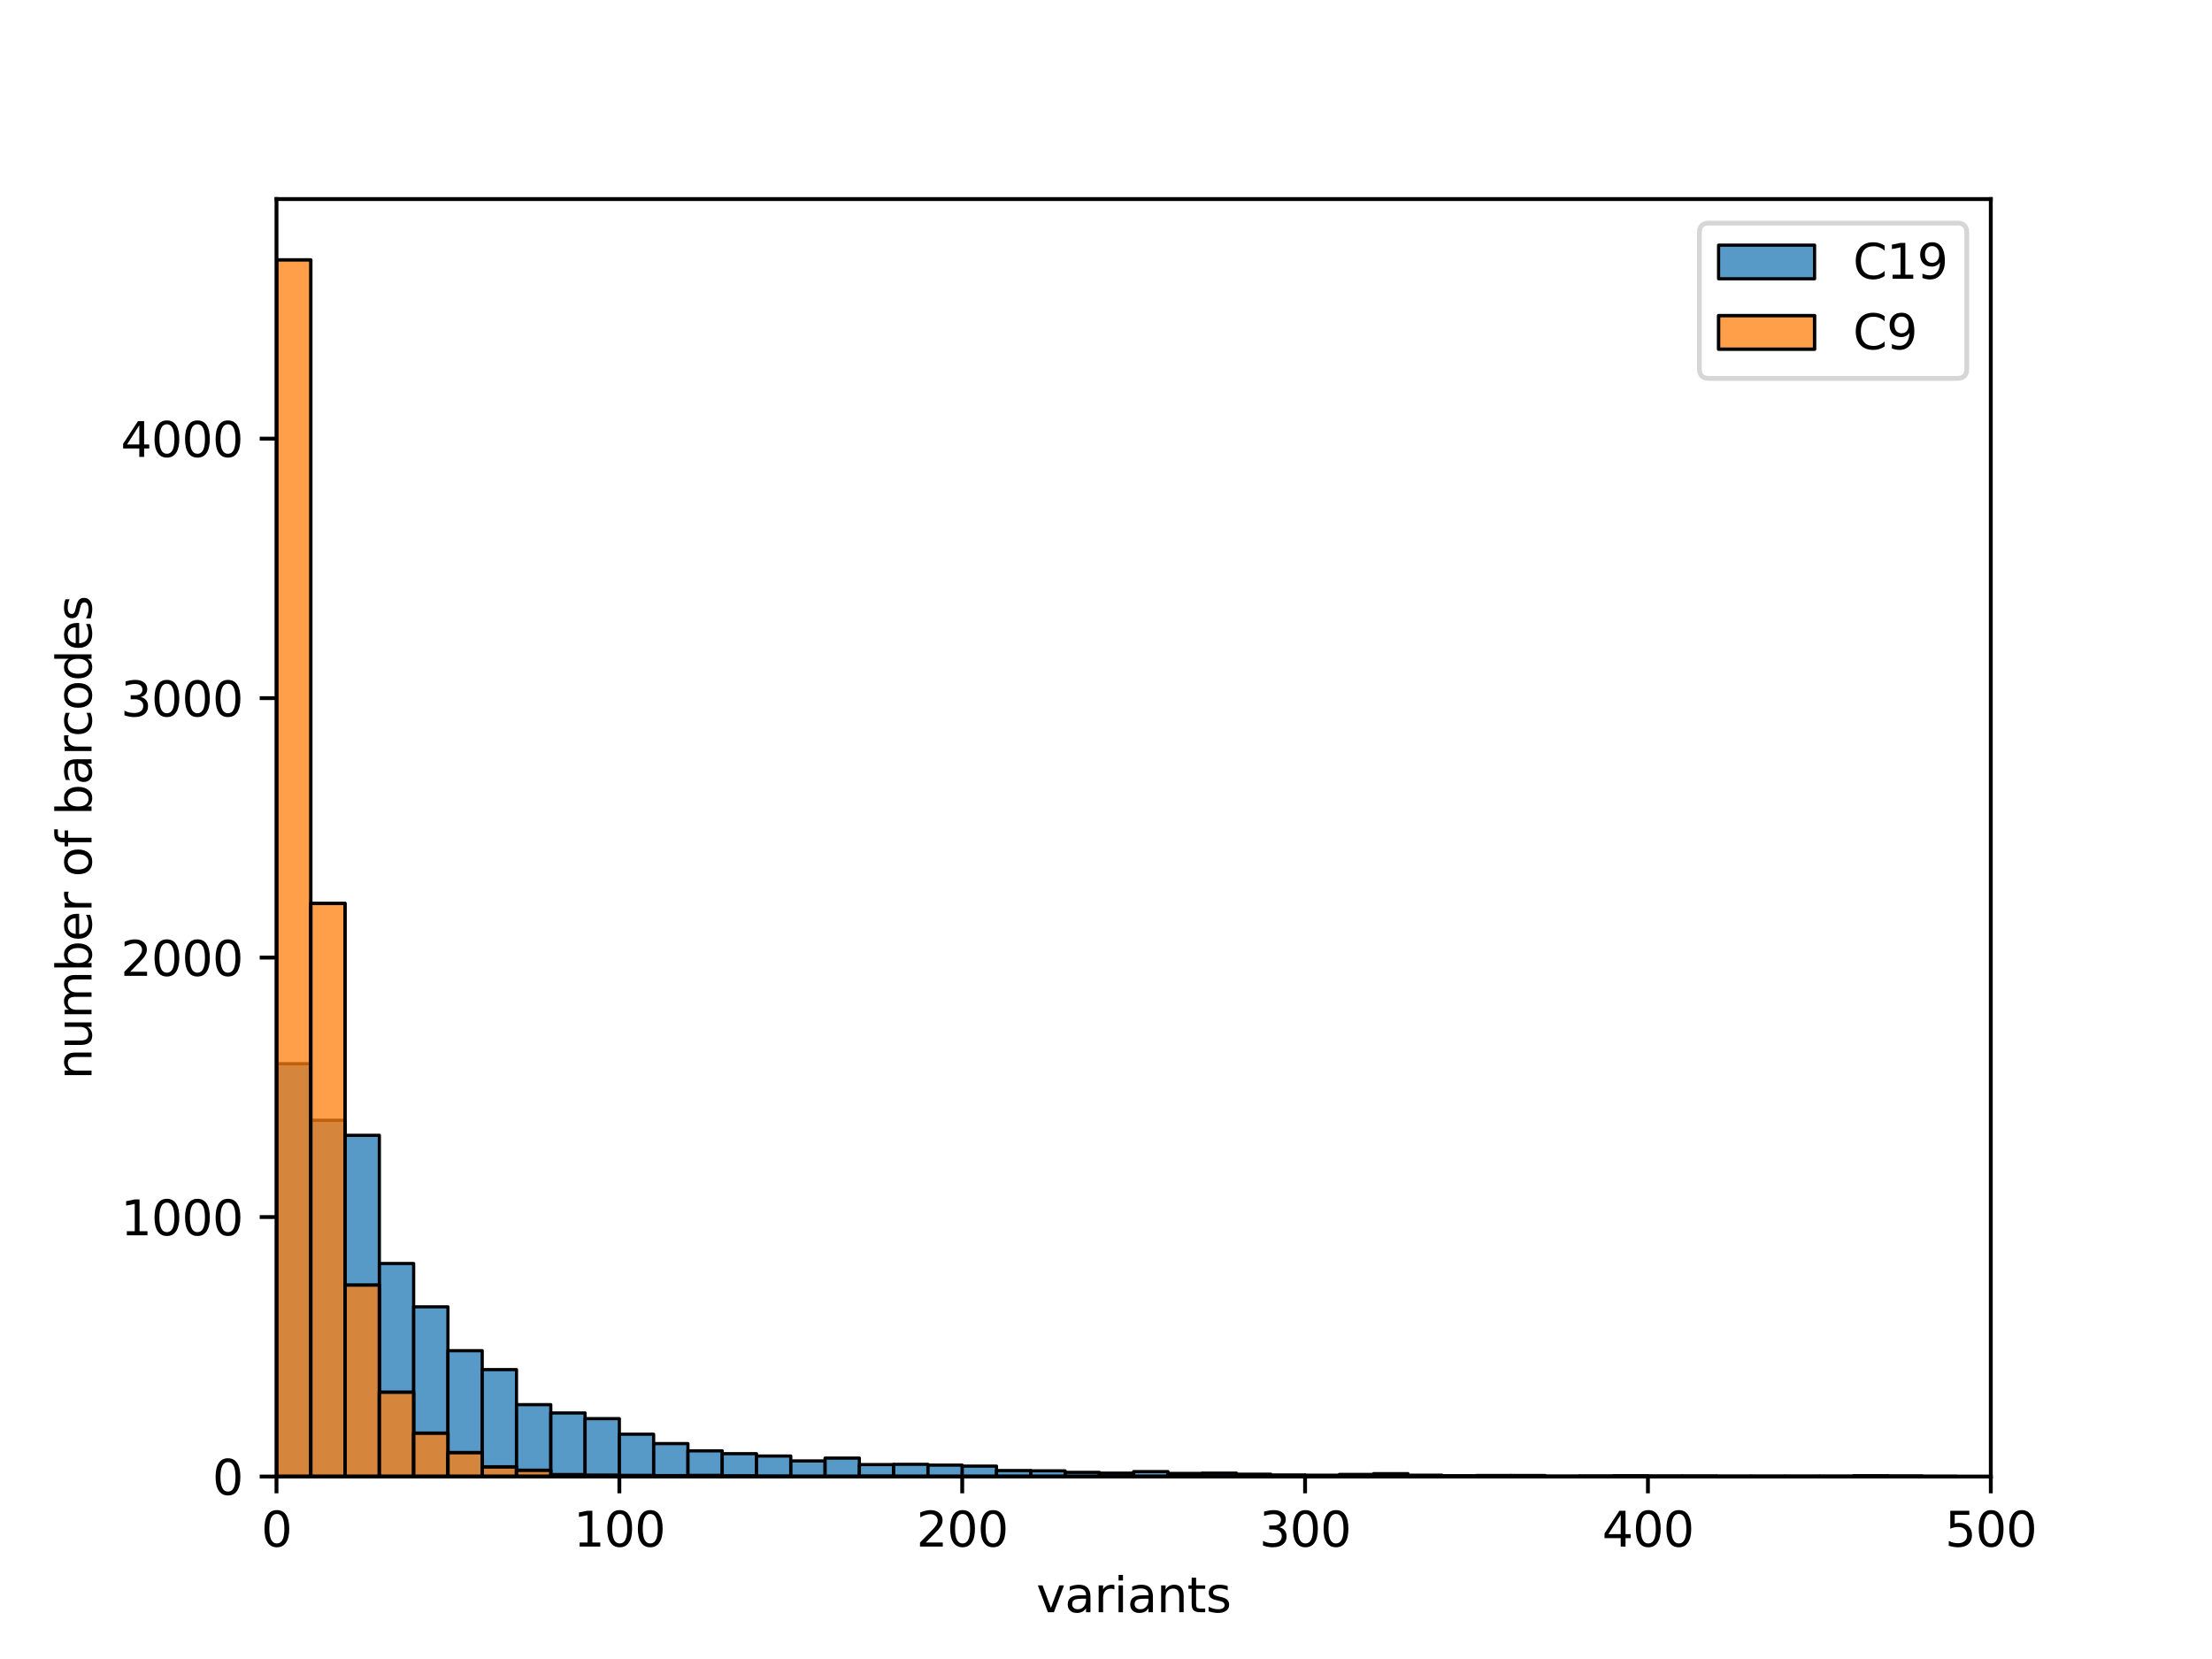 <?xml version="1.0" encoding="utf-8" standalone="no"?>
<!DOCTYPE svg PUBLIC "-//W3C//DTD SVG 1.1//EN"
  "http://www.w3.org/Graphics/SVG/1.1/DTD/svg11.dtd">
<svg xmlns:xlink="http://www.w3.org/1999/xlink" width="460.8pt" height="345.6pt" viewBox="0 0 460.8 345.6" xmlns="http://www.w3.org/2000/svg" version="1.1">
 <defs>
  <style type="text/css">*{stroke-linejoin: round; stroke-linecap: butt}</style>
 </defs>
 <g id="figure_1">
  <g id="patch_1">
   <path d="M 0 345.6 
L 460.8 345.6 
L 460.8 0 
L 0 0 
z
" style="fill: #ffffff"/>
  </g>
  <g id="axes_1">
   <g id="patch_2">
    <path d="M 57.6 307.584 
L 414.72 307.584 
L 414.72 41.472 
L 57.6 41.472 
z
" style="fill: #ffffff"/>
   </g>
   <g id="patch_3">
    <path d="M 57.6 307.584 
L 64.742 307.584 
L 64.742 221.591 
L 57.6 221.591 
z
" clip-path="url(#pc7bec95704)" style="fill: #1f77b4; fill-opacity: 0.75; stroke: #000000; stroke-width: 0.663; stroke-linejoin: miter"/>
   </g>
   <g id="patch_4">
    <path d="M 64.742 307.584 
L 71.885 307.584 
L 71.885 233.373 
L 64.742 233.373 
z
" clip-path="url(#pc7bec95704)" style="fill: #1f77b4; fill-opacity: 0.75; stroke: #000000; stroke-width: 0.663; stroke-linejoin: miter"/>
   </g>
   <g id="patch_5">
    <path d="M 71.885 307.584 
L 79.027 307.584 
L 79.027 236.508 
L 71.885 236.508 
z
" clip-path="url(#pc7bec95704)" style="fill: #1f77b4; fill-opacity: 0.75; stroke: #000000; stroke-width: 0.663; stroke-linejoin: miter"/>
   </g>
   <g id="patch_6">
    <path d="M 79.027 307.584 
L 86.17 307.584 
L 86.17 263.209 
L 79.027 263.209 
z
" clip-path="url(#pc7bec95704)" style="fill: #1f77b4; fill-opacity: 0.75; stroke: #000000; stroke-width: 0.663; stroke-linejoin: miter"/>
   </g>
   <g id="patch_7">
    <path d="M 86.17 307.584 
L 93.312 307.584 
L 93.312 272.235 
L 86.17 272.235 
z
" clip-path="url(#pc7bec95704)" style="fill: #1f77b4; fill-opacity: 0.75; stroke: #000000; stroke-width: 0.663; stroke-linejoin: miter"/>
   </g>
   <g id="patch_8">
    <path d="M 93.312 307.584 
L 100.454 307.584 
L 100.454 281.37 
L 93.312 281.37 
z
" clip-path="url(#pc7bec95704)" style="fill: #1f77b4; fill-opacity: 0.75; stroke: #000000; stroke-width: 0.663; stroke-linejoin: miter"/>
   </g>
   <g id="patch_9">
    <path d="M 100.454 307.584 
L 107.597 307.584 
L 107.597 285.315 
L 100.454 285.315 
z
" clip-path="url(#pc7bec95704)" style="fill: #1f77b4; fill-opacity: 0.75; stroke: #000000; stroke-width: 0.663; stroke-linejoin: miter"/>
   </g>
   <g id="patch_10">
    <path d="M 107.597 307.584 
L 114.739 307.584 
L 114.739 292.612 
L 107.597 292.612 
z
" clip-path="url(#pc7bec95704)" style="fill: #1f77b4; fill-opacity: 0.75; stroke: #000000; stroke-width: 0.663; stroke-linejoin: miter"/>
   </g>
   <g id="patch_11">
    <path d="M 114.739 307.584 
L 121.882 307.584 
L 121.882 294.342 
L 114.739 294.342 
z
" clip-path="url(#pc7bec95704)" style="fill: #1f77b4; fill-opacity: 0.75; stroke: #000000; stroke-width: 0.663; stroke-linejoin: miter"/>
   </g>
   <g id="patch_12">
    <path d="M 121.882 307.584 
L 129.024 307.584 
L 129.024 295.531 
L 121.882 295.531 
z
" clip-path="url(#pc7bec95704)" style="fill: #1f77b4; fill-opacity: 0.75; stroke: #000000; stroke-width: 0.663; stroke-linejoin: miter"/>
   </g>
   <g id="patch_13">
    <path d="M 129.024 307.584 
L 136.166 307.584 
L 136.166 298.774 
L 129.024 298.774 
z
" clip-path="url(#pc7bec95704)" style="fill: #1f77b4; fill-opacity: 0.75; stroke: #000000; stroke-width: 0.663; stroke-linejoin: miter"/>
   </g>
   <g id="patch_14">
    <path d="M 136.166 307.584 
L 143.309 307.584 
L 143.309 300.72 
L 136.166 300.72 
z
" clip-path="url(#pc7bec95704)" style="fill: #1f77b4; fill-opacity: 0.75; stroke: #000000; stroke-width: 0.663; stroke-linejoin: miter"/>
   </g>
   <g id="patch_15">
    <path d="M 143.309 307.584 
L 150.451 307.584 
L 150.451 302.233 
L 143.309 302.233 
z
" clip-path="url(#pc7bec95704)" style="fill: #1f77b4; fill-opacity: 0.75; stroke: #000000; stroke-width: 0.663; stroke-linejoin: miter"/>
   </g>
   <g id="patch_16">
    <path d="M 150.451 307.584 
L 157.594 307.584 
L 157.594 302.828 
L 150.451 302.828 
z
" clip-path="url(#pc7bec95704)" style="fill: #1f77b4; fill-opacity: 0.75; stroke: #000000; stroke-width: 0.663; stroke-linejoin: miter"/>
   </g>
   <g id="patch_17">
    <path d="M 157.594 307.584 
L 164.736 307.584 
L 164.736 303.314 
L 157.594 303.314 
z
" clip-path="url(#pc7bec95704)" style="fill: #1f77b4; fill-opacity: 0.75; stroke: #000000; stroke-width: 0.663; stroke-linejoin: miter"/>
   </g>
   <g id="patch_18">
    <path d="M 164.736 307.584 
L 171.878 307.584 
L 171.878 304.341 
L 164.736 304.341 
z
" clip-path="url(#pc7bec95704)" style="fill: #1f77b4; fill-opacity: 0.75; stroke: #000000; stroke-width: 0.663; stroke-linejoin: miter"/>
   </g>
   <g id="patch_19">
    <path d="M 171.878 307.584 
L 179.021 307.584 
L 179.021 303.746 
L 171.878 303.746 
z
" clip-path="url(#pc7bec95704)" style="fill: #1f77b4; fill-opacity: 0.75; stroke: #000000; stroke-width: 0.663; stroke-linejoin: miter"/>
   </g>
   <g id="patch_20">
    <path d="M 179.021 307.584 
L 186.163 307.584 
L 186.163 305.098 
L 179.021 305.098 
z
" clip-path="url(#pc7bec95704)" style="fill: #1f77b4; fill-opacity: 0.75; stroke: #000000; stroke-width: 0.663; stroke-linejoin: miter"/>
   </g>
   <g id="patch_21">
    <path d="M 186.163 307.584 
L 193.306 307.584 
L 193.306 305.044 
L 186.163 305.044 
z
" clip-path="url(#pc7bec95704)" style="fill: #1f77b4; fill-opacity: 0.75; stroke: #000000; stroke-width: 0.663; stroke-linejoin: miter"/>
   </g>
   <g id="patch_22">
    <path d="M 193.306 307.584 
L 200.448 307.584 
L 200.448 305.206 
L 193.306 305.206 
z
" clip-path="url(#pc7bec95704)" style="fill: #1f77b4; fill-opacity: 0.75; stroke: #000000; stroke-width: 0.663; stroke-linejoin: miter"/>
   </g>
   <g id="patch_23">
    <path d="M 200.448 307.584 
L 207.59 307.584 
L 207.59 305.422 
L 200.448 305.422 
z
" clip-path="url(#pc7bec95704)" style="fill: #1f77b4; fill-opacity: 0.75; stroke: #000000; stroke-width: 0.663; stroke-linejoin: miter"/>
   </g>
   <g id="patch_24">
    <path d="M 207.59 307.584 
L 214.733 307.584 
L 214.733 306.341 
L 207.59 306.341 
z
" clip-path="url(#pc7bec95704)" style="fill: #1f77b4; fill-opacity: 0.75; stroke: #000000; stroke-width: 0.663; stroke-linejoin: miter"/>
   </g>
   <g id="patch_25">
    <path d="M 214.733 307.584 
L 221.875 307.584 
L 221.875 306.395 
L 214.733 306.395 
z
" clip-path="url(#pc7bec95704)" style="fill: #1f77b4; fill-opacity: 0.75; stroke: #000000; stroke-width: 0.663; stroke-linejoin: miter"/>
   </g>
   <g id="patch_26">
    <path d="M 221.875 307.584 
L 229.018 307.584 
L 229.018 306.719 
L 221.875 306.719 
z
" clip-path="url(#pc7bec95704)" style="fill: #1f77b4; fill-opacity: 0.75; stroke: #000000; stroke-width: 0.663; stroke-linejoin: miter"/>
   </g>
   <g id="patch_27">
    <path d="M 229.018 307.584 
L 236.16 307.584 
L 236.16 306.881 
L 229.018 306.881 
z
" clip-path="url(#pc7bec95704)" style="fill: #1f77b4; fill-opacity: 0.75; stroke: #000000; stroke-width: 0.663; stroke-linejoin: miter"/>
   </g>
   <g id="patch_28">
    <path d="M 236.16 307.584 
L 243.302 307.584 
L 243.302 306.557 
L 236.16 306.557 
z
" clip-path="url(#pc7bec95704)" style="fill: #1f77b4; fill-opacity: 0.75; stroke: #000000; stroke-width: 0.663; stroke-linejoin: miter"/>
   </g>
   <g id="patch_29">
    <path d="M 243.302 307.584 
L 250.445 307.584 
L 250.445 306.935 
L 243.302 306.935 
z
" clip-path="url(#pc7bec95704)" style="fill: #1f77b4; fill-opacity: 0.75; stroke: #000000; stroke-width: 0.663; stroke-linejoin: miter"/>
   </g>
   <g id="patch_30">
    <path d="M 250.445 307.584 
L 257.587 307.584 
L 257.587 306.881 
L 250.445 306.881 
z
" clip-path="url(#pc7bec95704)" style="fill: #1f77b4; fill-opacity: 0.75; stroke: #000000; stroke-width: 0.663; stroke-linejoin: miter"/>
   </g>
   <g id="patch_31">
    <path d="M 257.587 307.584 
L 264.73 307.584 
L 264.73 307.098 
L 257.587 307.098 
z
" clip-path="url(#pc7bec95704)" style="fill: #1f77b4; fill-opacity: 0.75; stroke: #000000; stroke-width: 0.663; stroke-linejoin: miter"/>
   </g>
   <g id="patch_32">
    <path d="M 264.73 307.584 
L 271.872 307.584 
L 271.872 307.26 
L 264.73 307.26 
z
" clip-path="url(#pc7bec95704)" style="fill: #1f77b4; fill-opacity: 0.75; stroke: #000000; stroke-width: 0.663; stroke-linejoin: miter"/>
   </g>
   <g id="patch_33">
    <path d="M 271.872 307.584 
L 279.014 307.584 
L 279.014 307.314 
L 271.872 307.314 
z
" clip-path="url(#pc7bec95704)" style="fill: #1f77b4; fill-opacity: 0.75; stroke: #000000; stroke-width: 0.663; stroke-linejoin: miter"/>
   </g>
   <g id="patch_34">
    <path d="M 279.014 307.584 
L 286.157 307.584 
L 286.157 307.152 
L 279.014 307.152 
z
" clip-path="url(#pc7bec95704)" style="fill: #1f77b4; fill-opacity: 0.75; stroke: #000000; stroke-width: 0.663; stroke-linejoin: miter"/>
   </g>
   <g id="patch_35">
    <path d="M 286.157 307.584 
L 293.299 307.584 
L 293.299 306.989 
L 286.157 306.989 
z
" clip-path="url(#pc7bec95704)" style="fill: #1f77b4; fill-opacity: 0.75; stroke: #000000; stroke-width: 0.663; stroke-linejoin: miter"/>
   </g>
   <g id="patch_36">
    <path d="M 293.299 307.584 
L 300.442 307.584 
L 300.442 307.314 
L 293.299 307.314 
z
" clip-path="url(#pc7bec95704)" style="fill: #1f77b4; fill-opacity: 0.75; stroke: #000000; stroke-width: 0.663; stroke-linejoin: miter"/>
   </g>
   <g id="patch_37">
    <path d="M 300.442 307.584 
L 307.584 307.584 
L 307.584 307.422 
L 300.442 307.422 
z
" clip-path="url(#pc7bec95704)" style="fill: #1f77b4; fill-opacity: 0.75; stroke: #000000; stroke-width: 0.663; stroke-linejoin: miter"/>
   </g>
   <g id="patch_38">
    <path d="M 307.584 307.584 
L 314.726 307.584 
L 314.726 307.368 
L 307.584 307.368 
z
" clip-path="url(#pc7bec95704)" style="fill: #1f77b4; fill-opacity: 0.75; stroke: #000000; stroke-width: 0.663; stroke-linejoin: miter"/>
   </g>
   <g id="patch_39">
    <path d="M 314.726 307.584 
L 321.869 307.584 
L 321.869 307.368 
L 314.726 307.368 
z
" clip-path="url(#pc7bec95704)" style="fill: #1f77b4; fill-opacity: 0.75; stroke: #000000; stroke-width: 0.663; stroke-linejoin: miter"/>
   </g>
   <g id="patch_40">
    <path d="M 321.869 307.584 
L 329.011 307.584 
L 329.011 307.53 
L 321.869 307.53 
z
" clip-path="url(#pc7bec95704)" style="fill: #1f77b4; fill-opacity: 0.75; stroke: #000000; stroke-width: 0.663; stroke-linejoin: miter"/>
   </g>
   <g id="patch_41">
    <path d="M 329.011 307.584 
L 336.154 307.584 
L 336.154 307.476 
L 329.011 307.476 
z
" clip-path="url(#pc7bec95704)" style="fill: #1f77b4; fill-opacity: 0.75; stroke: #000000; stroke-width: 0.663; stroke-linejoin: miter"/>
   </g>
   <g id="patch_42">
    <path d="M 336.154 307.584 
L 343.296 307.584 
L 343.296 307.422 
L 336.154 307.422 
z
" clip-path="url(#pc7bec95704)" style="fill: #1f77b4; fill-opacity: 0.75; stroke: #000000; stroke-width: 0.663; stroke-linejoin: miter"/>
   </g>
   <g id="patch_43">
    <path d="M 343.296 307.584 
L 350.438 307.584 
L 350.438 307.476 
L 343.296 307.476 
z
" clip-path="url(#pc7bec95704)" style="fill: #1f77b4; fill-opacity: 0.75; stroke: #000000; stroke-width: 0.663; stroke-linejoin: miter"/>
   </g>
   <g id="patch_44">
    <path d="M 350.438 307.584 
L 357.581 307.584 
L 357.581 307.476 
L 350.438 307.476 
z
" clip-path="url(#pc7bec95704)" style="fill: #1f77b4; fill-opacity: 0.75; stroke: #000000; stroke-width: 0.663; stroke-linejoin: miter"/>
   </g>
   <g id="patch_45">
    <path d="M 357.581 307.584 
L 364.723 307.584 
L 364.723 307.53 
L 357.581 307.53 
z
" clip-path="url(#pc7bec95704)" style="fill: #1f77b4; fill-opacity: 0.75; stroke: #000000; stroke-width: 0.663; stroke-linejoin: miter"/>
   </g>
   <g id="patch_46">
    <path d="M 364.723 307.584 
L 371.866 307.584 
L 371.866 307.53 
L 364.723 307.53 
z
" clip-path="url(#pc7bec95704)" style="fill: #1f77b4; fill-opacity: 0.75; stroke: #000000; stroke-width: 0.663; stroke-linejoin: miter"/>
   </g>
   <g id="patch_47">
    <path d="M 371.866 307.584 
L 379.008 307.584 
L 379.008 307.53 
L 371.866 307.53 
z
" clip-path="url(#pc7bec95704)" style="fill: #1f77b4; fill-opacity: 0.75; stroke: #000000; stroke-width: 0.663; stroke-linejoin: miter"/>
   </g>
   <g id="patch_48">
    <path d="M 379.008 307.584 
L 386.15 307.584 
L 386.15 307.53 
L 379.008 307.53 
z
" clip-path="url(#pc7bec95704)" style="fill: #1f77b4; fill-opacity: 0.75; stroke: #000000; stroke-width: 0.663; stroke-linejoin: miter"/>
   </g>
   <g id="patch_49">
    <path d="M 386.15 307.584 
L 393.293 307.584 
L 393.293 307.422 
L 386.15 307.422 
z
" clip-path="url(#pc7bec95704)" style="fill: #1f77b4; fill-opacity: 0.75; stroke: #000000; stroke-width: 0.663; stroke-linejoin: miter"/>
   </g>
   <g id="patch_50">
    <path d="M 393.293 307.584 
L 400.435 307.584 
L 400.435 307.476 
L 393.293 307.476 
z
" clip-path="url(#pc7bec95704)" style="fill: #1f77b4; fill-opacity: 0.75; stroke: #000000; stroke-width: 0.663; stroke-linejoin: miter"/>
   </g>
   <g id="patch_51">
    <path d="M 400.435 307.584 
L 407.578 307.584 
L 407.578 307.584 
L 400.435 307.584 
z
" clip-path="url(#pc7bec95704)" style="fill: #1f77b4; fill-opacity: 0.75; stroke: #000000; stroke-width: 0.663; stroke-linejoin: miter"/>
   </g>
   <g id="patch_52">
    <path d="M 57.6 307.584 
L 64.742 307.584 
L 64.742 54.144 
L 57.6 54.144 
z
" clip-path="url(#pc7bec95704)" style="fill: #ff7f0e; fill-opacity: 0.75; stroke: #000000; stroke-width: 0.714; stroke-linejoin: miter"/>
   </g>
   <g id="patch_53">
    <path d="M 64.742 307.584 
L 71.885 307.584 
L 71.885 188.188 
L 64.742 188.188 
z
" clip-path="url(#pc7bec95704)" style="fill: #ff7f0e; fill-opacity: 0.75; stroke: #000000; stroke-width: 0.714; stroke-linejoin: miter"/>
   </g>
   <g id="patch_54">
    <path d="M 71.885 307.584 
L 79.027 307.584 
L 79.027 267.695 
L 71.885 267.695 
z
" clip-path="url(#pc7bec95704)" style="fill: #ff7f0e; fill-opacity: 0.75; stroke: #000000; stroke-width: 0.714; stroke-linejoin: miter"/>
   </g>
   <g id="patch_55">
    <path d="M 79.027 307.584 
L 86.17 307.584 
L 86.17 290.018 
L 79.027 290.018 
z
" clip-path="url(#pc7bec95704)" style="fill: #ff7f0e; fill-opacity: 0.75; stroke: #000000; stroke-width: 0.714; stroke-linejoin: miter"/>
   </g>
   <g id="patch_56">
    <path d="M 86.17 307.584 
L 93.312 307.584 
L 93.312 298.558 
L 86.17 298.558 
z
" clip-path="url(#pc7bec95704)" style="fill: #ff7f0e; fill-opacity: 0.75; stroke: #000000; stroke-width: 0.714; stroke-linejoin: miter"/>
   </g>
   <g id="patch_57">
    <path d="M 93.312 307.584 
L 100.454 307.584 
L 100.454 302.611 
L 93.312 302.611 
z
" clip-path="url(#pc7bec95704)" style="fill: #ff7f0e; fill-opacity: 0.75; stroke: #000000; stroke-width: 0.714; stroke-linejoin: miter"/>
   </g>
   <g id="patch_58">
    <path d="M 100.454 307.584 
L 107.597 307.584 
L 107.597 305.584 
L 100.454 305.584 
z
" clip-path="url(#pc7bec95704)" style="fill: #ff7f0e; fill-opacity: 0.75; stroke: #000000; stroke-width: 0.714; stroke-linejoin: miter"/>
   </g>
   <g id="patch_59">
    <path d="M 107.597 307.584 
L 114.739 307.584 
L 114.739 306.287 
L 107.597 306.287 
z
" clip-path="url(#pc7bec95704)" style="fill: #ff7f0e; fill-opacity: 0.75; stroke: #000000; stroke-width: 0.714; stroke-linejoin: miter"/>
   </g>
   <g id="patch_60">
    <path d="M 114.739 307.584 
L 121.882 307.584 
L 121.882 307.206 
L 114.739 307.206 
z
" clip-path="url(#pc7bec95704)" style="fill: #ff7f0e; fill-opacity: 0.75; stroke: #000000; stroke-width: 0.714; stroke-linejoin: miter"/>
   </g>
   <g id="patch_61">
    <path d="M 121.882 307.584 
L 129.024 307.584 
L 129.024 307.314 
L 121.882 307.314 
z
" clip-path="url(#pc7bec95704)" style="fill: #ff7f0e; fill-opacity: 0.75; stroke: #000000; stroke-width: 0.714; stroke-linejoin: miter"/>
   </g>
   <g id="patch_62">
    <path d="M 129.024 307.584 
L 136.166 307.584 
L 136.166 307.368 
L 129.024 307.368 
z
" clip-path="url(#pc7bec95704)" style="fill: #ff7f0e; fill-opacity: 0.75; stroke: #000000; stroke-width: 0.714; stroke-linejoin: miter"/>
   </g>
   <g id="patch_63">
    <path d="M 136.166 307.584 
L 143.309 307.584 
L 143.309 307.422 
L 136.166 307.422 
z
" clip-path="url(#pc7bec95704)" style="fill: #ff7f0e; fill-opacity: 0.75; stroke: #000000; stroke-width: 0.714; stroke-linejoin: miter"/>
   </g>
   <g id="patch_64">
    <path d="M 143.309 307.584 
L 150.451 307.584 
L 150.451 307.368 
L 143.309 307.368 
z
" clip-path="url(#pc7bec95704)" style="fill: #ff7f0e; fill-opacity: 0.75; stroke: #000000; stroke-width: 0.714; stroke-linejoin: miter"/>
   </g>
   <g id="patch_65">
    <path d="M 150.451 307.584 
L 157.594 307.584 
L 157.594 307.476 
L 150.451 307.476 
z
" clip-path="url(#pc7bec95704)" style="fill: #ff7f0e; fill-opacity: 0.75; stroke: #000000; stroke-width: 0.714; stroke-linejoin: miter"/>
   </g>
   <g id="patch_66">
    <path d="M 157.594 307.584 
L 164.736 307.584 
L 164.736 307.53 
L 157.594 307.53 
z
" clip-path="url(#pc7bec95704)" style="fill: #ff7f0e; fill-opacity: 0.75; stroke: #000000; stroke-width: 0.714; stroke-linejoin: miter"/>
   </g>
   <g id="patch_67">
    <path d="M 164.736 307.584 
L 171.878 307.584 
L 171.878 307.584 
L 164.736 307.584 
z
" clip-path="url(#pc7bec95704)" style="fill: #ff7f0e; fill-opacity: 0.75; stroke: #000000; stroke-width: 0.714; stroke-linejoin: miter"/>
   </g>
   <g id="patch_68">
    <path d="M 171.878 307.584 
L 179.021 307.584 
L 179.021 307.584 
L 171.878 307.584 
z
" clip-path="url(#pc7bec95704)" style="fill: #ff7f0e; fill-opacity: 0.75; stroke: #000000; stroke-width: 0.714; stroke-linejoin: miter"/>
   </g>
   <g id="patch_69">
    <path d="M 179.021 307.584 
L 186.163 307.584 
L 186.163 307.53 
L 179.021 307.53 
z
" clip-path="url(#pc7bec95704)" style="fill: #ff7f0e; fill-opacity: 0.75; stroke: #000000; stroke-width: 0.714; stroke-linejoin: miter"/>
   </g>
   <g id="patch_70">
    <path d="M 186.163 307.584 
L 193.306 307.584 
L 193.306 307.584 
L 186.163 307.584 
z
" clip-path="url(#pc7bec95704)" style="fill: #ff7f0e; fill-opacity: 0.75; stroke: #000000; stroke-width: 0.714; stroke-linejoin: miter"/>
   </g>
   <g id="patch_71">
    <path d="M 193.306 307.584 
L 200.448 307.584 
L 200.448 307.584 
L 193.306 307.584 
z
" clip-path="url(#pc7bec95704)" style="fill: #ff7f0e; fill-opacity: 0.75; stroke: #000000; stroke-width: 0.714; stroke-linejoin: miter"/>
   </g>
   <g id="patch_72">
    <path d="M 200.448 307.584 
L 207.59 307.584 
L 207.59 307.584 
L 200.448 307.584 
z
" clip-path="url(#pc7bec95704)" style="fill: #ff7f0e; fill-opacity: 0.75; stroke: #000000; stroke-width: 0.714; stroke-linejoin: miter"/>
   </g>
   <g id="patch_73">
    <path d="M 207.59 307.584 
L 214.733 307.584 
L 214.733 307.584 
L 207.59 307.584 
z
" clip-path="url(#pc7bec95704)" style="fill: #ff7f0e; fill-opacity: 0.75; stroke: #000000; stroke-width: 0.714; stroke-linejoin: miter"/>
   </g>
   <g id="patch_74">
    <path d="M 214.733 307.584 
L 221.875 307.584 
L 221.875 307.584 
L 214.733 307.584 
z
" clip-path="url(#pc7bec95704)" style="fill: #ff7f0e; fill-opacity: 0.75; stroke: #000000; stroke-width: 0.714; stroke-linejoin: miter"/>
   </g>
   <g id="patch_75">
    <path d="M 221.875 307.584 
L 229.018 307.584 
L 229.018 307.584 
L 221.875 307.584 
z
" clip-path="url(#pc7bec95704)" style="fill: #ff7f0e; fill-opacity: 0.75; stroke: #000000; stroke-width: 0.714; stroke-linejoin: miter"/>
   </g>
   <g id="patch_76">
    <path d="M 229.018 307.584 
L 236.16 307.584 
L 236.16 307.584 
L 229.018 307.584 
z
" clip-path="url(#pc7bec95704)" style="fill: #ff7f0e; fill-opacity: 0.75; stroke: #000000; stroke-width: 0.714; stroke-linejoin: miter"/>
   </g>
   <g id="patch_77">
    <path d="M 236.16 307.584 
L 243.302 307.584 
L 243.302 307.584 
L 236.16 307.584 
z
" clip-path="url(#pc7bec95704)" style="fill: #ff7f0e; fill-opacity: 0.75; stroke: #000000; stroke-width: 0.714; stroke-linejoin: miter"/>
   </g>
   <g id="patch_78">
    <path d="M 243.302 307.584 
L 250.445 307.584 
L 250.445 307.584 
L 243.302 307.584 
z
" clip-path="url(#pc7bec95704)" style="fill: #ff7f0e; fill-opacity: 0.75; stroke: #000000; stroke-width: 0.714; stroke-linejoin: miter"/>
   </g>
   <g id="patch_79">
    <path d="M 250.445 307.584 
L 257.587 307.584 
L 257.587 307.584 
L 250.445 307.584 
z
" clip-path="url(#pc7bec95704)" style="fill: #ff7f0e; fill-opacity: 0.75; stroke: #000000; stroke-width: 0.714; stroke-linejoin: miter"/>
   </g>
   <g id="patch_80">
    <path d="M 257.587 307.584 
L 264.73 307.584 
L 264.73 307.584 
L 257.587 307.584 
z
" clip-path="url(#pc7bec95704)" style="fill: #ff7f0e; fill-opacity: 0.75; stroke: #000000; stroke-width: 0.714; stroke-linejoin: miter"/>
   </g>
   <g id="patch_81">
    <path d="M 264.73 307.584 
L 271.872 307.584 
L 271.872 307.584 
L 264.73 307.584 
z
" clip-path="url(#pc7bec95704)" style="fill: #ff7f0e; fill-opacity: 0.75; stroke: #000000; stroke-width: 0.714; stroke-linejoin: miter"/>
   </g>
   <g id="patch_82">
    <path d="M 271.872 307.584 
L 279.014 307.584 
L 279.014 307.584 
L 271.872 307.584 
z
" clip-path="url(#pc7bec95704)" style="fill: #ff7f0e; fill-opacity: 0.75; stroke: #000000; stroke-width: 0.714; stroke-linejoin: miter"/>
   </g>
   <g id="patch_83">
    <path d="M 279.014 307.584 
L 286.157 307.584 
L 286.157 307.584 
L 279.014 307.584 
z
" clip-path="url(#pc7bec95704)" style="fill: #ff7f0e; fill-opacity: 0.75; stroke: #000000; stroke-width: 0.714; stroke-linejoin: miter"/>
   </g>
   <g id="patch_84">
    <path d="M 286.157 307.584 
L 293.299 307.584 
L 293.299 307.584 
L 286.157 307.584 
z
" clip-path="url(#pc7bec95704)" style="fill: #ff7f0e; fill-opacity: 0.75; stroke: #000000; stroke-width: 0.714; stroke-linejoin: miter"/>
   </g>
   <g id="patch_85">
    <path d="M 293.299 307.584 
L 300.442 307.584 
L 300.442 307.584 
L 293.299 307.584 
z
" clip-path="url(#pc7bec95704)" style="fill: #ff7f0e; fill-opacity: 0.75; stroke: #000000; stroke-width: 0.714; stroke-linejoin: miter"/>
   </g>
   <g id="patch_86">
    <path d="M 300.442 307.584 
L 307.584 307.584 
L 307.584 307.584 
L 300.442 307.584 
z
" clip-path="url(#pc7bec95704)" style="fill: #ff7f0e; fill-opacity: 0.75; stroke: #000000; stroke-width: 0.714; stroke-linejoin: miter"/>
   </g>
   <g id="patch_87">
    <path d="M 307.584 307.584 
L 314.726 307.584 
L 314.726 307.584 
L 307.584 307.584 
z
" clip-path="url(#pc7bec95704)" style="fill: #ff7f0e; fill-opacity: 0.75; stroke: #000000; stroke-width: 0.714; stroke-linejoin: miter"/>
   </g>
   <g id="patch_88">
    <path d="M 314.726 307.584 
L 321.869 307.584 
L 321.869 307.584 
L 314.726 307.584 
z
" clip-path="url(#pc7bec95704)" style="fill: #ff7f0e; fill-opacity: 0.75; stroke: #000000; stroke-width: 0.714; stroke-linejoin: miter"/>
   </g>
   <g id="patch_89">
    <path d="M 321.869 307.584 
L 329.011 307.584 
L 329.011 307.584 
L 321.869 307.584 
z
" clip-path="url(#pc7bec95704)" style="fill: #ff7f0e; fill-opacity: 0.75; stroke: #000000; stroke-width: 0.714; stroke-linejoin: miter"/>
   </g>
   <g id="patch_90">
    <path d="M 329.011 307.584 
L 336.154 307.584 
L 336.154 307.584 
L 329.011 307.584 
z
" clip-path="url(#pc7bec95704)" style="fill: #ff7f0e; fill-opacity: 0.75; stroke: #000000; stroke-width: 0.714; stroke-linejoin: miter"/>
   </g>
   <g id="patch_91">
    <path d="M 336.154 307.584 
L 343.296 307.584 
L 343.296 307.584 
L 336.154 307.584 
z
" clip-path="url(#pc7bec95704)" style="fill: #ff7f0e; fill-opacity: 0.75; stroke: #000000; stroke-width: 0.714; stroke-linejoin: miter"/>
   </g>
   <g id="patch_92">
    <path d="M 343.296 307.584 
L 350.438 307.584 
L 350.438 307.584 
L 343.296 307.584 
z
" clip-path="url(#pc7bec95704)" style="fill: #ff7f0e; fill-opacity: 0.75; stroke: #000000; stroke-width: 0.714; stroke-linejoin: miter"/>
   </g>
   <g id="patch_93">
    <path d="M 350.438 307.584 
L 357.581 307.584 
L 357.581 307.584 
L 350.438 307.584 
z
" clip-path="url(#pc7bec95704)" style="fill: #ff7f0e; fill-opacity: 0.75; stroke: #000000; stroke-width: 0.714; stroke-linejoin: miter"/>
   </g>
   <g id="patch_94">
    <path d="M 357.581 307.584 
L 364.723 307.584 
L 364.723 307.584 
L 357.581 307.584 
z
" clip-path="url(#pc7bec95704)" style="fill: #ff7f0e; fill-opacity: 0.75; stroke: #000000; stroke-width: 0.714; stroke-linejoin: miter"/>
   </g>
   <g id="patch_95">
    <path d="M 364.723 307.584 
L 371.866 307.584 
L 371.866 307.584 
L 364.723 307.584 
z
" clip-path="url(#pc7bec95704)" style="fill: #ff7f0e; fill-opacity: 0.75; stroke: #000000; stroke-width: 0.714; stroke-linejoin: miter"/>
   </g>
   <g id="patch_96">
    <path d="M 371.866 307.584 
L 379.008 307.584 
L 379.008 307.584 
L 371.866 307.584 
z
" clip-path="url(#pc7bec95704)" style="fill: #ff7f0e; fill-opacity: 0.75; stroke: #000000; stroke-width: 0.714; stroke-linejoin: miter"/>
   </g>
   <g id="patch_97">
    <path d="M 379.008 307.584 
L 386.15 307.584 
L 386.15 307.584 
L 379.008 307.584 
z
" clip-path="url(#pc7bec95704)" style="fill: #ff7f0e; fill-opacity: 0.75; stroke: #000000; stroke-width: 0.714; stroke-linejoin: miter"/>
   </g>
   <g id="patch_98">
    <path d="M 386.15 307.584 
L 393.293 307.584 
L 393.293 307.584 
L 386.15 307.584 
z
" clip-path="url(#pc7bec95704)" style="fill: #ff7f0e; fill-opacity: 0.75; stroke: #000000; stroke-width: 0.714; stroke-linejoin: miter"/>
   </g>
   <g id="patch_99">
    <path d="M 393.293 307.584 
L 400.435 307.584 
L 400.435 307.584 
L 393.293 307.584 
z
" clip-path="url(#pc7bec95704)" style="fill: #ff7f0e; fill-opacity: 0.75; stroke: #000000; stroke-width: 0.714; stroke-linejoin: miter"/>
   </g>
   <g id="patch_100">
    <path d="M 400.435 307.584 
L 407.578 307.584 
L 407.578 307.584 
L 400.435 307.584 
z
" clip-path="url(#pc7bec95704)" style="fill: #ff7f0e; fill-opacity: 0.75; stroke: #000000; stroke-width: 0.714; stroke-linejoin: miter"/>
   </g>
   <g id="matplotlib.axis_1">
    <g id="xtick_1">
     <g id="line2d_1">
      <defs>
       <path id="ma45bdb4e81" d="M 0 0 
L 0 3.5 
" style="stroke: #000000; stroke-width: 0.8"/>
      </defs>
      <g>
       <use xlink:href="#ma45bdb4e81" x="57.6" y="307.584" style="stroke: #000000; stroke-width: 0.8"/>
      </g>
     </g>
     <g id="text_1">
      <!-- 0 -->
      <g transform="translate(54.419 322.182) scale(0.1 -0.1)">
       <defs>
        <path id="DejaVuSans-30" d="M 2034 4250 
Q 1547 4250 1301 3770 
Q 1056 3291 1056 2328 
Q 1056 1369 1301 889 
Q 1547 409 2034 409 
Q 2525 409 2770 889 
Q 3016 1369 3016 2328 
Q 3016 3291 2770 3770 
Q 2525 4250 2034 4250 
z
M 2034 4750 
Q 2819 4750 3233 4129 
Q 3647 3509 3647 2328 
Q 3647 1150 3233 529 
Q 2819 -91 2034 -91 
Q 1250 -91 836 529 
Q 422 1150 422 2328 
Q 422 3509 836 4129 
Q 1250 4750 2034 4750 
z
" transform="scale(0.016)"/>
       </defs>
       <use xlink:href="#DejaVuSans-30"/>
      </g>
     </g>
    </g>
    <g id="xtick_2">
     <g id="line2d_2">
      <g>
       <use xlink:href="#ma45bdb4e81" x="129.024" y="307.584" style="stroke: #000000; stroke-width: 0.8"/>
      </g>
     </g>
     <g id="text_2">
      <!-- 100 -->
      <g transform="translate(119.48 322.182) scale(0.1 -0.1)">
       <defs>
        <path id="DejaVuSans-31" d="M 794 531 
L 1825 531 
L 1825 4091 
L 703 3866 
L 703 4441 
L 1819 4666 
L 2450 4666 
L 2450 531 
L 3481 531 
L 3481 0 
L 794 0 
L 794 531 
z
" transform="scale(0.016)"/>
       </defs>
       <use xlink:href="#DejaVuSans-31"/>
       <use xlink:href="#DejaVuSans-30" x="63.623"/>
       <use xlink:href="#DejaVuSans-30" x="127.246"/>
      </g>
     </g>
    </g>
    <g id="xtick_3">
     <g id="line2d_3">
      <g>
       <use xlink:href="#ma45bdb4e81" x="200.448" y="307.584" style="stroke: #000000; stroke-width: 0.8"/>
      </g>
     </g>
     <g id="text_3">
      <!-- 200 -->
      <g transform="translate(190.904 322.182) scale(0.1 -0.1)">
       <defs>
        <path id="DejaVuSans-32" d="M 1228 531 
L 3431 531 
L 3431 0 
L 469 0 
L 469 531 
Q 828 903 1448 1529 
Q 2069 2156 2228 2338 
Q 2531 2678 2651 2914 
Q 2772 3150 2772 3378 
Q 2772 3750 2511 3984 
Q 2250 4219 1831 4219 
Q 1534 4219 1204 4116 
Q 875 4013 500 3803 
L 500 4441 
Q 881 4594 1212 4672 
Q 1544 4750 1819 4750 
Q 2544 4750 2975 4387 
Q 3406 4025 3406 3419 
Q 3406 3131 3298 2873 
Q 3191 2616 2906 2266 
Q 2828 2175 2409 1742 
Q 1991 1309 1228 531 
z
" transform="scale(0.016)"/>
       </defs>
       <use xlink:href="#DejaVuSans-32"/>
       <use xlink:href="#DejaVuSans-30" x="63.623"/>
       <use xlink:href="#DejaVuSans-30" x="127.246"/>
      </g>
     </g>
    </g>
    <g id="xtick_4">
     <g id="line2d_4">
      <g>
       <use xlink:href="#ma45bdb4e81" x="271.872" y="307.584" style="stroke: #000000; stroke-width: 0.8"/>
      </g>
     </g>
     <g id="text_4">
      <!-- 300 -->
      <g transform="translate(262.328 322.182) scale(0.1 -0.1)">
       <defs>
        <path id="DejaVuSans-33" d="M 2597 2516 
Q 3050 2419 3304 2112 
Q 3559 1806 3559 1356 
Q 3559 666 3084 287 
Q 2609 -91 1734 -91 
Q 1441 -91 1130 -33 
Q 819 25 488 141 
L 488 750 
Q 750 597 1062 519 
Q 1375 441 1716 441 
Q 2309 441 2620 675 
Q 2931 909 2931 1356 
Q 2931 1769 2642 2001 
Q 2353 2234 1838 2234 
L 1294 2234 
L 1294 2753 
L 1863 2753 
Q 2328 2753 2575 2939 
Q 2822 3125 2822 3475 
Q 2822 3834 2567 4026 
Q 2313 4219 1838 4219 
Q 1578 4219 1281 4162 
Q 984 4106 628 3988 
L 628 4550 
Q 988 4650 1302 4700 
Q 1616 4750 1894 4750 
Q 2613 4750 3031 4423 
Q 3450 4097 3450 3541 
Q 3450 3153 3228 2886 
Q 3006 2619 2597 2516 
z
" transform="scale(0.016)"/>
       </defs>
       <use xlink:href="#DejaVuSans-33"/>
       <use xlink:href="#DejaVuSans-30" x="63.623"/>
       <use xlink:href="#DejaVuSans-30" x="127.246"/>
      </g>
     </g>
    </g>
    <g id="xtick_5">
     <g id="line2d_5">
      <g>
       <use xlink:href="#ma45bdb4e81" x="343.296" y="307.584" style="stroke: #000000; stroke-width: 0.8"/>
      </g>
     </g>
     <g id="text_5">
      <!-- 400 -->
      <g transform="translate(333.752 322.182) scale(0.1 -0.1)">
       <defs>
        <path id="DejaVuSans-34" d="M 2419 4116 
L 825 1625 
L 2419 1625 
L 2419 4116 
z
M 2253 4666 
L 3047 4666 
L 3047 1625 
L 3713 1625 
L 3713 1100 
L 3047 1100 
L 3047 0 
L 2419 0 
L 2419 1100 
L 313 1100 
L 313 1709 
L 2253 4666 
z
" transform="scale(0.016)"/>
       </defs>
       <use xlink:href="#DejaVuSans-34"/>
       <use xlink:href="#DejaVuSans-30" x="63.623"/>
       <use xlink:href="#DejaVuSans-30" x="127.246"/>
      </g>
     </g>
    </g>
    <g id="xtick_6">
     <g id="line2d_6">
      <g>
       <use xlink:href="#ma45bdb4e81" x="414.72" y="307.584" style="stroke: #000000; stroke-width: 0.8"/>
      </g>
     </g>
     <g id="text_6">
      <!-- 500 -->
      <g transform="translate(405.176 322.182) scale(0.1 -0.1)">
       <defs>
        <path id="DejaVuSans-35" d="M 691 4666 
L 3169 4666 
L 3169 4134 
L 1269 4134 
L 1269 2991 
Q 1406 3038 1543 3061 
Q 1681 3084 1819 3084 
Q 2600 3084 3056 2656 
Q 3513 2228 3513 1497 
Q 3513 744 3044 326 
Q 2575 -91 1722 -91 
Q 1428 -91 1123 -41 
Q 819 9 494 109 
L 494 744 
Q 775 591 1075 516 
Q 1375 441 1709 441 
Q 2250 441 2565 725 
Q 2881 1009 2881 1497 
Q 2881 1984 2565 2268 
Q 2250 2553 1709 2553 
Q 1456 2553 1204 2497 
Q 953 2441 691 2322 
L 691 4666 
z
" transform="scale(0.016)"/>
       </defs>
       <use xlink:href="#DejaVuSans-35"/>
       <use xlink:href="#DejaVuSans-30" x="63.623"/>
       <use xlink:href="#DejaVuSans-30" x="127.246"/>
      </g>
     </g>
    </g>
    <g id="text_7">
     <!-- variants -->
     <g transform="translate(215.894 335.861) scale(0.1 -0.1)">
      <defs>
       <path id="DejaVuSans-76" d="M 191 3500 
L 800 3500 
L 1894 563 
L 2988 3500 
L 3597 3500 
L 2284 0 
L 1503 0 
L 191 3500 
z
" transform="scale(0.016)"/>
       <path id="DejaVuSans-61" d="M 2194 1759 
Q 1497 1759 1228 1600 
Q 959 1441 959 1056 
Q 959 750 1161 570 
Q 1363 391 1709 391 
Q 2188 391 2477 730 
Q 2766 1069 2766 1631 
L 2766 1759 
L 2194 1759 
z
M 3341 1997 
L 3341 0 
L 2766 0 
L 2766 531 
Q 2569 213 2275 61 
Q 1981 -91 1556 -91 
Q 1019 -91 701 211 
Q 384 513 384 1019 
Q 384 1609 779 1909 
Q 1175 2209 1959 2209 
L 2766 2209 
L 2766 2266 
Q 2766 2663 2505 2880 
Q 2244 3097 1772 3097 
Q 1472 3097 1187 3025 
Q 903 2953 641 2809 
L 641 3341 
Q 956 3463 1253 3523 
Q 1550 3584 1831 3584 
Q 2591 3584 2966 3190 
Q 3341 2797 3341 1997 
z
" transform="scale(0.016)"/>
       <path id="DejaVuSans-72" d="M 2631 2963 
Q 2534 3019 2420 3045 
Q 2306 3072 2169 3072 
Q 1681 3072 1420 2755 
Q 1159 2438 1159 1844 
L 1159 0 
L 581 0 
L 581 3500 
L 1159 3500 
L 1159 2956 
Q 1341 3275 1631 3429 
Q 1922 3584 2338 3584 
Q 2397 3584 2469 3576 
Q 2541 3569 2628 3553 
L 2631 2963 
z
" transform="scale(0.016)"/>
       <path id="DejaVuSans-69" d="M 603 3500 
L 1178 3500 
L 1178 0 
L 603 0 
L 603 3500 
z
M 603 4863 
L 1178 4863 
L 1178 4134 
L 603 4134 
L 603 4863 
z
" transform="scale(0.016)"/>
       <path id="DejaVuSans-6e" d="M 3513 2113 
L 3513 0 
L 2938 0 
L 2938 2094 
Q 2938 2591 2744 2837 
Q 2550 3084 2163 3084 
Q 1697 3084 1428 2787 
Q 1159 2491 1159 1978 
L 1159 0 
L 581 0 
L 581 3500 
L 1159 3500 
L 1159 2956 
Q 1366 3272 1645 3428 
Q 1925 3584 2291 3584 
Q 2894 3584 3203 3211 
Q 3513 2838 3513 2113 
z
" transform="scale(0.016)"/>
       <path id="DejaVuSans-74" d="M 1172 4494 
L 1172 3500 
L 2356 3500 
L 2356 3053 
L 1172 3053 
L 1172 1153 
Q 1172 725 1289 603 
Q 1406 481 1766 481 
L 2356 481 
L 2356 0 
L 1766 0 
Q 1100 0 847 248 
Q 594 497 594 1153 
L 594 3053 
L 172 3053 
L 172 3500 
L 594 3500 
L 594 4494 
L 1172 4494 
z
" transform="scale(0.016)"/>
       <path id="DejaVuSans-73" d="M 2834 3397 
L 2834 2853 
Q 2591 2978 2328 3040 
Q 2066 3103 1784 3103 
Q 1356 3103 1142 2972 
Q 928 2841 928 2578 
Q 928 2378 1081 2264 
Q 1234 2150 1697 2047 
L 1894 2003 
Q 2506 1872 2764 1633 
Q 3022 1394 3022 966 
Q 3022 478 2636 193 
Q 2250 -91 1575 -91 
Q 1294 -91 989 -36 
Q 684 19 347 128 
L 347 722 
Q 666 556 975 473 
Q 1284 391 1588 391 
Q 1994 391 2212 530 
Q 2431 669 2431 922 
Q 2431 1156 2273 1281 
Q 2116 1406 1581 1522 
L 1381 1569 
Q 847 1681 609 1914 
Q 372 2147 372 2553 
Q 372 3047 722 3315 
Q 1072 3584 1716 3584 
Q 2034 3584 2315 3537 
Q 2597 3491 2834 3397 
z
" transform="scale(0.016)"/>
      </defs>
      <use xlink:href="#DejaVuSans-76"/>
      <use xlink:href="#DejaVuSans-61" x="59.18"/>
      <use xlink:href="#DejaVuSans-72" x="120.459"/>
      <use xlink:href="#DejaVuSans-69" x="161.572"/>
      <use xlink:href="#DejaVuSans-61" x="189.355"/>
      <use xlink:href="#DejaVuSans-6e" x="250.635"/>
      <use xlink:href="#DejaVuSans-74" x="314.014"/>
      <use xlink:href="#DejaVuSans-73" x="353.223"/>
     </g>
    </g>
   </g>
   <g id="matplotlib.axis_2">
    <g id="ytick_1">
     <g id="line2d_7">
      <defs>
       <path id="m0142c2b7ef" d="M 0 0 
L -3.5 0 
" style="stroke: #000000; stroke-width: 0.8"/>
      </defs>
      <g>
       <use xlink:href="#m0142c2b7ef" x="57.6" y="307.584" style="stroke: #000000; stroke-width: 0.8"/>
      </g>
     </g>
     <g id="text_8">
      <!-- 0 -->
      <g transform="translate(44.237 311.383) scale(0.1 -0.1)">
       <use xlink:href="#DejaVuSans-30"/>
      </g>
     </g>
    </g>
    <g id="ytick_2">
     <g id="line2d_8">
      <g>
       <use xlink:href="#m0142c2b7ef" x="57.6" y="253.534" style="stroke: #000000; stroke-width: 0.8"/>
      </g>
     </g>
     <g id="text_9">
      <!-- 1000 -->
      <g transform="translate(25.15 257.333) scale(0.1 -0.1)">
       <use xlink:href="#DejaVuSans-31"/>
       <use xlink:href="#DejaVuSans-30" x="63.623"/>
       <use xlink:href="#DejaVuSans-30" x="127.246"/>
       <use xlink:href="#DejaVuSans-30" x="190.869"/>
      </g>
     </g>
    </g>
    <g id="ytick_3">
     <g id="line2d_9">
      <g>
       <use xlink:href="#m0142c2b7ef" x="57.6" y="199.484" style="stroke: #000000; stroke-width: 0.8"/>
      </g>
     </g>
     <g id="text_10">
      <!-- 2000 -->
      <g transform="translate(25.15 203.283) scale(0.1 -0.1)">
       <use xlink:href="#DejaVuSans-32"/>
       <use xlink:href="#DejaVuSans-30" x="63.623"/>
       <use xlink:href="#DejaVuSans-30" x="127.246"/>
       <use xlink:href="#DejaVuSans-30" x="190.869"/>
      </g>
     </g>
    </g>
    <g id="ytick_4">
     <g id="line2d_10">
      <g>
       <use xlink:href="#m0142c2b7ef" x="57.6" y="145.434" style="stroke: #000000; stroke-width: 0.8"/>
      </g>
     </g>
     <g id="text_11">
      <!-- 3000 -->
      <g transform="translate(25.15 149.234) scale(0.1 -0.1)">
       <use xlink:href="#DejaVuSans-33"/>
       <use xlink:href="#DejaVuSans-30" x="63.623"/>
       <use xlink:href="#DejaVuSans-30" x="127.246"/>
       <use xlink:href="#DejaVuSans-30" x="190.869"/>
      </g>
     </g>
    </g>
    <g id="ytick_5">
     <g id="line2d_11">
      <g>
       <use xlink:href="#m0142c2b7ef" x="57.6" y="91.384" style="stroke: #000000; stroke-width: 0.8"/>
      </g>
     </g>
     <g id="text_12">
      <!-- 4000 -->
      <g transform="translate(25.15 95.184) scale(0.1 -0.1)">
       <use xlink:href="#DejaVuSans-34"/>
       <use xlink:href="#DejaVuSans-30" x="63.623"/>
       <use xlink:href="#DejaVuSans-30" x="127.246"/>
       <use xlink:href="#DejaVuSans-30" x="190.869"/>
      </g>
     </g>
    </g>
    <g id="text_13">
     <!-- number of barcodes -->
     <g transform="translate(19.07 224.885) rotate(-90) scale(0.1 -0.1)">
      <defs>
       <path id="DejaVuSans-75" d="M 544 1381 
L 544 3500 
L 1119 3500 
L 1119 1403 
Q 1119 906 1312 657 
Q 1506 409 1894 409 
Q 2359 409 2629 706 
Q 2900 1003 2900 1516 
L 2900 3500 
L 3475 3500 
L 3475 0 
L 2900 0 
L 2900 538 
Q 2691 219 2414 64 
Q 2138 -91 1772 -91 
Q 1169 -91 856 284 
Q 544 659 544 1381 
z
M 1991 3584 
L 1991 3584 
z
" transform="scale(0.016)"/>
       <path id="DejaVuSans-6d" d="M 3328 2828 
Q 3544 3216 3844 3400 
Q 4144 3584 4550 3584 
Q 5097 3584 5394 3201 
Q 5691 2819 5691 2113 
L 5691 0 
L 5113 0 
L 5113 2094 
Q 5113 2597 4934 2840 
Q 4756 3084 4391 3084 
Q 3944 3084 3684 2787 
Q 3425 2491 3425 1978 
L 3425 0 
L 2847 0 
L 2847 2094 
Q 2847 2600 2669 2842 
Q 2491 3084 2119 3084 
Q 1678 3084 1418 2786 
Q 1159 2488 1159 1978 
L 1159 0 
L 581 0 
L 581 3500 
L 1159 3500 
L 1159 2956 
Q 1356 3278 1631 3431 
Q 1906 3584 2284 3584 
Q 2666 3584 2933 3390 
Q 3200 3197 3328 2828 
z
" transform="scale(0.016)"/>
       <path id="DejaVuSans-62" d="M 3116 1747 
Q 3116 2381 2855 2742 
Q 2594 3103 2138 3103 
Q 1681 3103 1420 2742 
Q 1159 2381 1159 1747 
Q 1159 1113 1420 752 
Q 1681 391 2138 391 
Q 2594 391 2855 752 
Q 3116 1113 3116 1747 
z
M 1159 2969 
Q 1341 3281 1617 3432 
Q 1894 3584 2278 3584 
Q 2916 3584 3314 3078 
Q 3713 2572 3713 1747 
Q 3713 922 3314 415 
Q 2916 -91 2278 -91 
Q 1894 -91 1617 61 
Q 1341 213 1159 525 
L 1159 0 
L 581 0 
L 581 4863 
L 1159 4863 
L 1159 2969 
z
" transform="scale(0.016)"/>
       <path id="DejaVuSans-65" d="M 3597 1894 
L 3597 1613 
L 953 1613 
Q 991 1019 1311 708 
Q 1631 397 2203 397 
Q 2534 397 2845 478 
Q 3156 559 3463 722 
L 3463 178 
Q 3153 47 2828 -22 
Q 2503 -91 2169 -91 
Q 1331 -91 842 396 
Q 353 884 353 1716 
Q 353 2575 817 3079 
Q 1281 3584 2069 3584 
Q 2775 3584 3186 3129 
Q 3597 2675 3597 1894 
z
M 3022 2063 
Q 3016 2534 2758 2815 
Q 2500 3097 2075 3097 
Q 1594 3097 1305 2825 
Q 1016 2553 972 2059 
L 3022 2063 
z
" transform="scale(0.016)"/>
       <path id="DejaVuSans-20" transform="scale(0.016)"/>
       <path id="DejaVuSans-6f" d="M 1959 3097 
Q 1497 3097 1228 2736 
Q 959 2375 959 1747 
Q 959 1119 1226 758 
Q 1494 397 1959 397 
Q 2419 397 2687 759 
Q 2956 1122 2956 1747 
Q 2956 2369 2687 2733 
Q 2419 3097 1959 3097 
z
M 1959 3584 
Q 2709 3584 3137 3096 
Q 3566 2609 3566 1747 
Q 3566 888 3137 398 
Q 2709 -91 1959 -91 
Q 1206 -91 779 398 
Q 353 888 353 1747 
Q 353 2609 779 3096 
Q 1206 3584 1959 3584 
z
" transform="scale(0.016)"/>
       <path id="DejaVuSans-66" d="M 2375 4863 
L 2375 4384 
L 1825 4384 
Q 1516 4384 1395 4259 
Q 1275 4134 1275 3809 
L 1275 3500 
L 2222 3500 
L 2222 3053 
L 1275 3053 
L 1275 0 
L 697 0 
L 697 3053 
L 147 3053 
L 147 3500 
L 697 3500 
L 697 3744 
Q 697 4328 969 4595 
Q 1241 4863 1831 4863 
L 2375 4863 
z
" transform="scale(0.016)"/>
       <path id="DejaVuSans-63" d="M 3122 3366 
L 3122 2828 
Q 2878 2963 2633 3030 
Q 2388 3097 2138 3097 
Q 1578 3097 1268 2742 
Q 959 2388 959 1747 
Q 959 1106 1268 751 
Q 1578 397 2138 397 
Q 2388 397 2633 464 
Q 2878 531 3122 666 
L 3122 134 
Q 2881 22 2623 -34 
Q 2366 -91 2075 -91 
Q 1284 -91 818 406 
Q 353 903 353 1747 
Q 353 2603 823 3093 
Q 1294 3584 2113 3584 
Q 2378 3584 2631 3529 
Q 2884 3475 3122 3366 
z
" transform="scale(0.016)"/>
       <path id="DejaVuSans-64" d="M 2906 2969 
L 2906 4863 
L 3481 4863 
L 3481 0 
L 2906 0 
L 2906 525 
Q 2725 213 2448 61 
Q 2172 -91 1784 -91 
Q 1150 -91 751 415 
Q 353 922 353 1747 
Q 353 2572 751 3078 
Q 1150 3584 1784 3584 
Q 2172 3584 2448 3432 
Q 2725 3281 2906 2969 
z
M 947 1747 
Q 947 1113 1208 752 
Q 1469 391 1925 391 
Q 2381 391 2643 752 
Q 2906 1113 2906 1747 
Q 2906 2381 2643 2742 
Q 2381 3103 1925 3103 
Q 1469 3103 1208 2742 
Q 947 2381 947 1747 
z
" transform="scale(0.016)"/>
      </defs>
      <use xlink:href="#DejaVuSans-6e"/>
      <use xlink:href="#DejaVuSans-75" x="63.379"/>
      <use xlink:href="#DejaVuSans-6d" x="126.758"/>
      <use xlink:href="#DejaVuSans-62" x="224.17"/>
      <use xlink:href="#DejaVuSans-65" x="287.646"/>
      <use xlink:href="#DejaVuSans-72" x="349.17"/>
      <use xlink:href="#DejaVuSans-20" x="390.283"/>
      <use xlink:href="#DejaVuSans-6f" x="422.07"/>
      <use xlink:href="#DejaVuSans-66" x="483.252"/>
      <use xlink:href="#DejaVuSans-20" x="518.457"/>
      <use xlink:href="#DejaVuSans-62" x="550.244"/>
      <use xlink:href="#DejaVuSans-61" x="613.721"/>
      <use xlink:href="#DejaVuSans-72" x="675"/>
      <use xlink:href="#DejaVuSans-63" x="713.863"/>
      <use xlink:href="#DejaVuSans-6f" x="768.844"/>
      <use xlink:href="#DejaVuSans-64" x="830.025"/>
      <use xlink:href="#DejaVuSans-65" x="893.502"/>
      <use xlink:href="#DejaVuSans-73" x="955.025"/>
     </g>
    </g>
   </g>
   <g id="patch_101">
    <path d="M 57.6 307.584 
L 57.6 41.472 
" style="fill: none; stroke: #000000; stroke-width: 0.8; stroke-linejoin: miter; stroke-linecap: square"/>
   </g>
   <g id="patch_102">
    <path d="M 414.72 307.584 
L 414.72 41.472 
" style="fill: none; stroke: #000000; stroke-width: 0.8; stroke-linejoin: miter; stroke-linecap: square"/>
   </g>
   <g id="patch_103">
    <path d="M 57.6 307.584 
L 414.72 307.584 
" style="fill: none; stroke: #000000; stroke-width: 0.8; stroke-linejoin: miter; stroke-linecap: square"/>
   </g>
   <g id="patch_104">
    <path d="M 57.6 41.472 
L 414.72 41.472 
" style="fill: none; stroke: #000000; stroke-width: 0.8; stroke-linejoin: miter; stroke-linecap: square"/>
   </g>
   <g id="legend_1">
    <g id="patch_105">
     <path d="M 356.012 78.828 
L 407.72 78.828 
Q 409.72 78.828 409.72 76.828 
L 409.72 48.472 
Q 409.72 46.472 407.72 46.472 
L 356.012 46.472 
Q 354.012 46.472 354.012 48.472 
L 354.012 76.828 
Q 354.012 78.828 356.012 78.828 
z
" style="fill: #ffffff; opacity: 0.8; stroke: #cccccc; stroke-linejoin: miter"/>
    </g>
    <g id="patch_106">
     <path d="M 358.012 58.07 
L 378.012 58.07 
L 378.012 51.07 
L 358.012 51.07 
z
" style="fill: #1f77b4; fill-opacity: 0.75; stroke: #000000; stroke-width: 0.663; stroke-linejoin: miter"/>
    </g>
    <g id="text_14">
     <!-- C19 -->
     <g transform="translate(386.012 58.07) scale(0.1 -0.1)">
      <defs>
       <path id="DejaVuSans-43" d="M 4122 4306 
L 4122 3641 
Q 3803 3938 3442 4084 
Q 3081 4231 2675 4231 
Q 1875 4231 1450 3742 
Q 1025 3253 1025 2328 
Q 1025 1406 1450 917 
Q 1875 428 2675 428 
Q 3081 428 3442 575 
Q 3803 722 4122 1019 
L 4122 359 
Q 3791 134 3420 21 
Q 3050 -91 2638 -91 
Q 1578 -91 968 557 
Q 359 1206 359 2328 
Q 359 3453 968 4101 
Q 1578 4750 2638 4750 
Q 3056 4750 3426 4639 
Q 3797 4528 4122 4306 
z
" transform="scale(0.016)"/>
       <path id="DejaVuSans-39" d="M 703 97 
L 703 672 
Q 941 559 1184 500 
Q 1428 441 1663 441 
Q 2288 441 2617 861 
Q 2947 1281 2994 2138 
Q 2813 1869 2534 1725 
Q 2256 1581 1919 1581 
Q 1219 1581 811 2004 
Q 403 2428 403 3163 
Q 403 3881 828 4315 
Q 1253 4750 1959 4750 
Q 2769 4750 3195 4129 
Q 3622 3509 3622 2328 
Q 3622 1225 3098 567 
Q 2575 -91 1691 -91 
Q 1453 -91 1209 -44 
Q 966 3 703 97 
z
M 1959 2075 
Q 2384 2075 2632 2365 
Q 2881 2656 2881 3163 
Q 2881 3666 2632 3958 
Q 2384 4250 1959 4250 
Q 1534 4250 1286 3958 
Q 1038 3666 1038 3163 
Q 1038 2656 1286 2365 
Q 1534 2075 1959 2075 
z
" transform="scale(0.016)"/>
      </defs>
      <use xlink:href="#DejaVuSans-43"/>
      <use xlink:href="#DejaVuSans-31" x="69.824"/>
      <use xlink:href="#DejaVuSans-39" x="133.447"/>
     </g>
    </g>
    <g id="patch_107">
     <path d="M 358.012 72.749 
L 378.012 72.749 
L 378.012 65.749 
L 358.012 65.749 
z
" style="fill: #ff7f0e; fill-opacity: 0.75; stroke: #000000; stroke-width: 0.714; stroke-linejoin: miter"/>
    </g>
    <g id="text_15">
     <!-- C9 -->
     <g transform="translate(386.012 72.749) scale(0.1 -0.1)">
      <use xlink:href="#DejaVuSans-43"/>
      <use xlink:href="#DejaVuSans-39" x="69.824"/>
     </g>
    </g>
   </g>
  </g>
 </g>
 <defs>
  <clipPath id="pc7bec95704">
   <rect x="57.6" y="41.472" width="357.12" height="266.112"/>
  </clipPath>
 </defs>
</svg>
